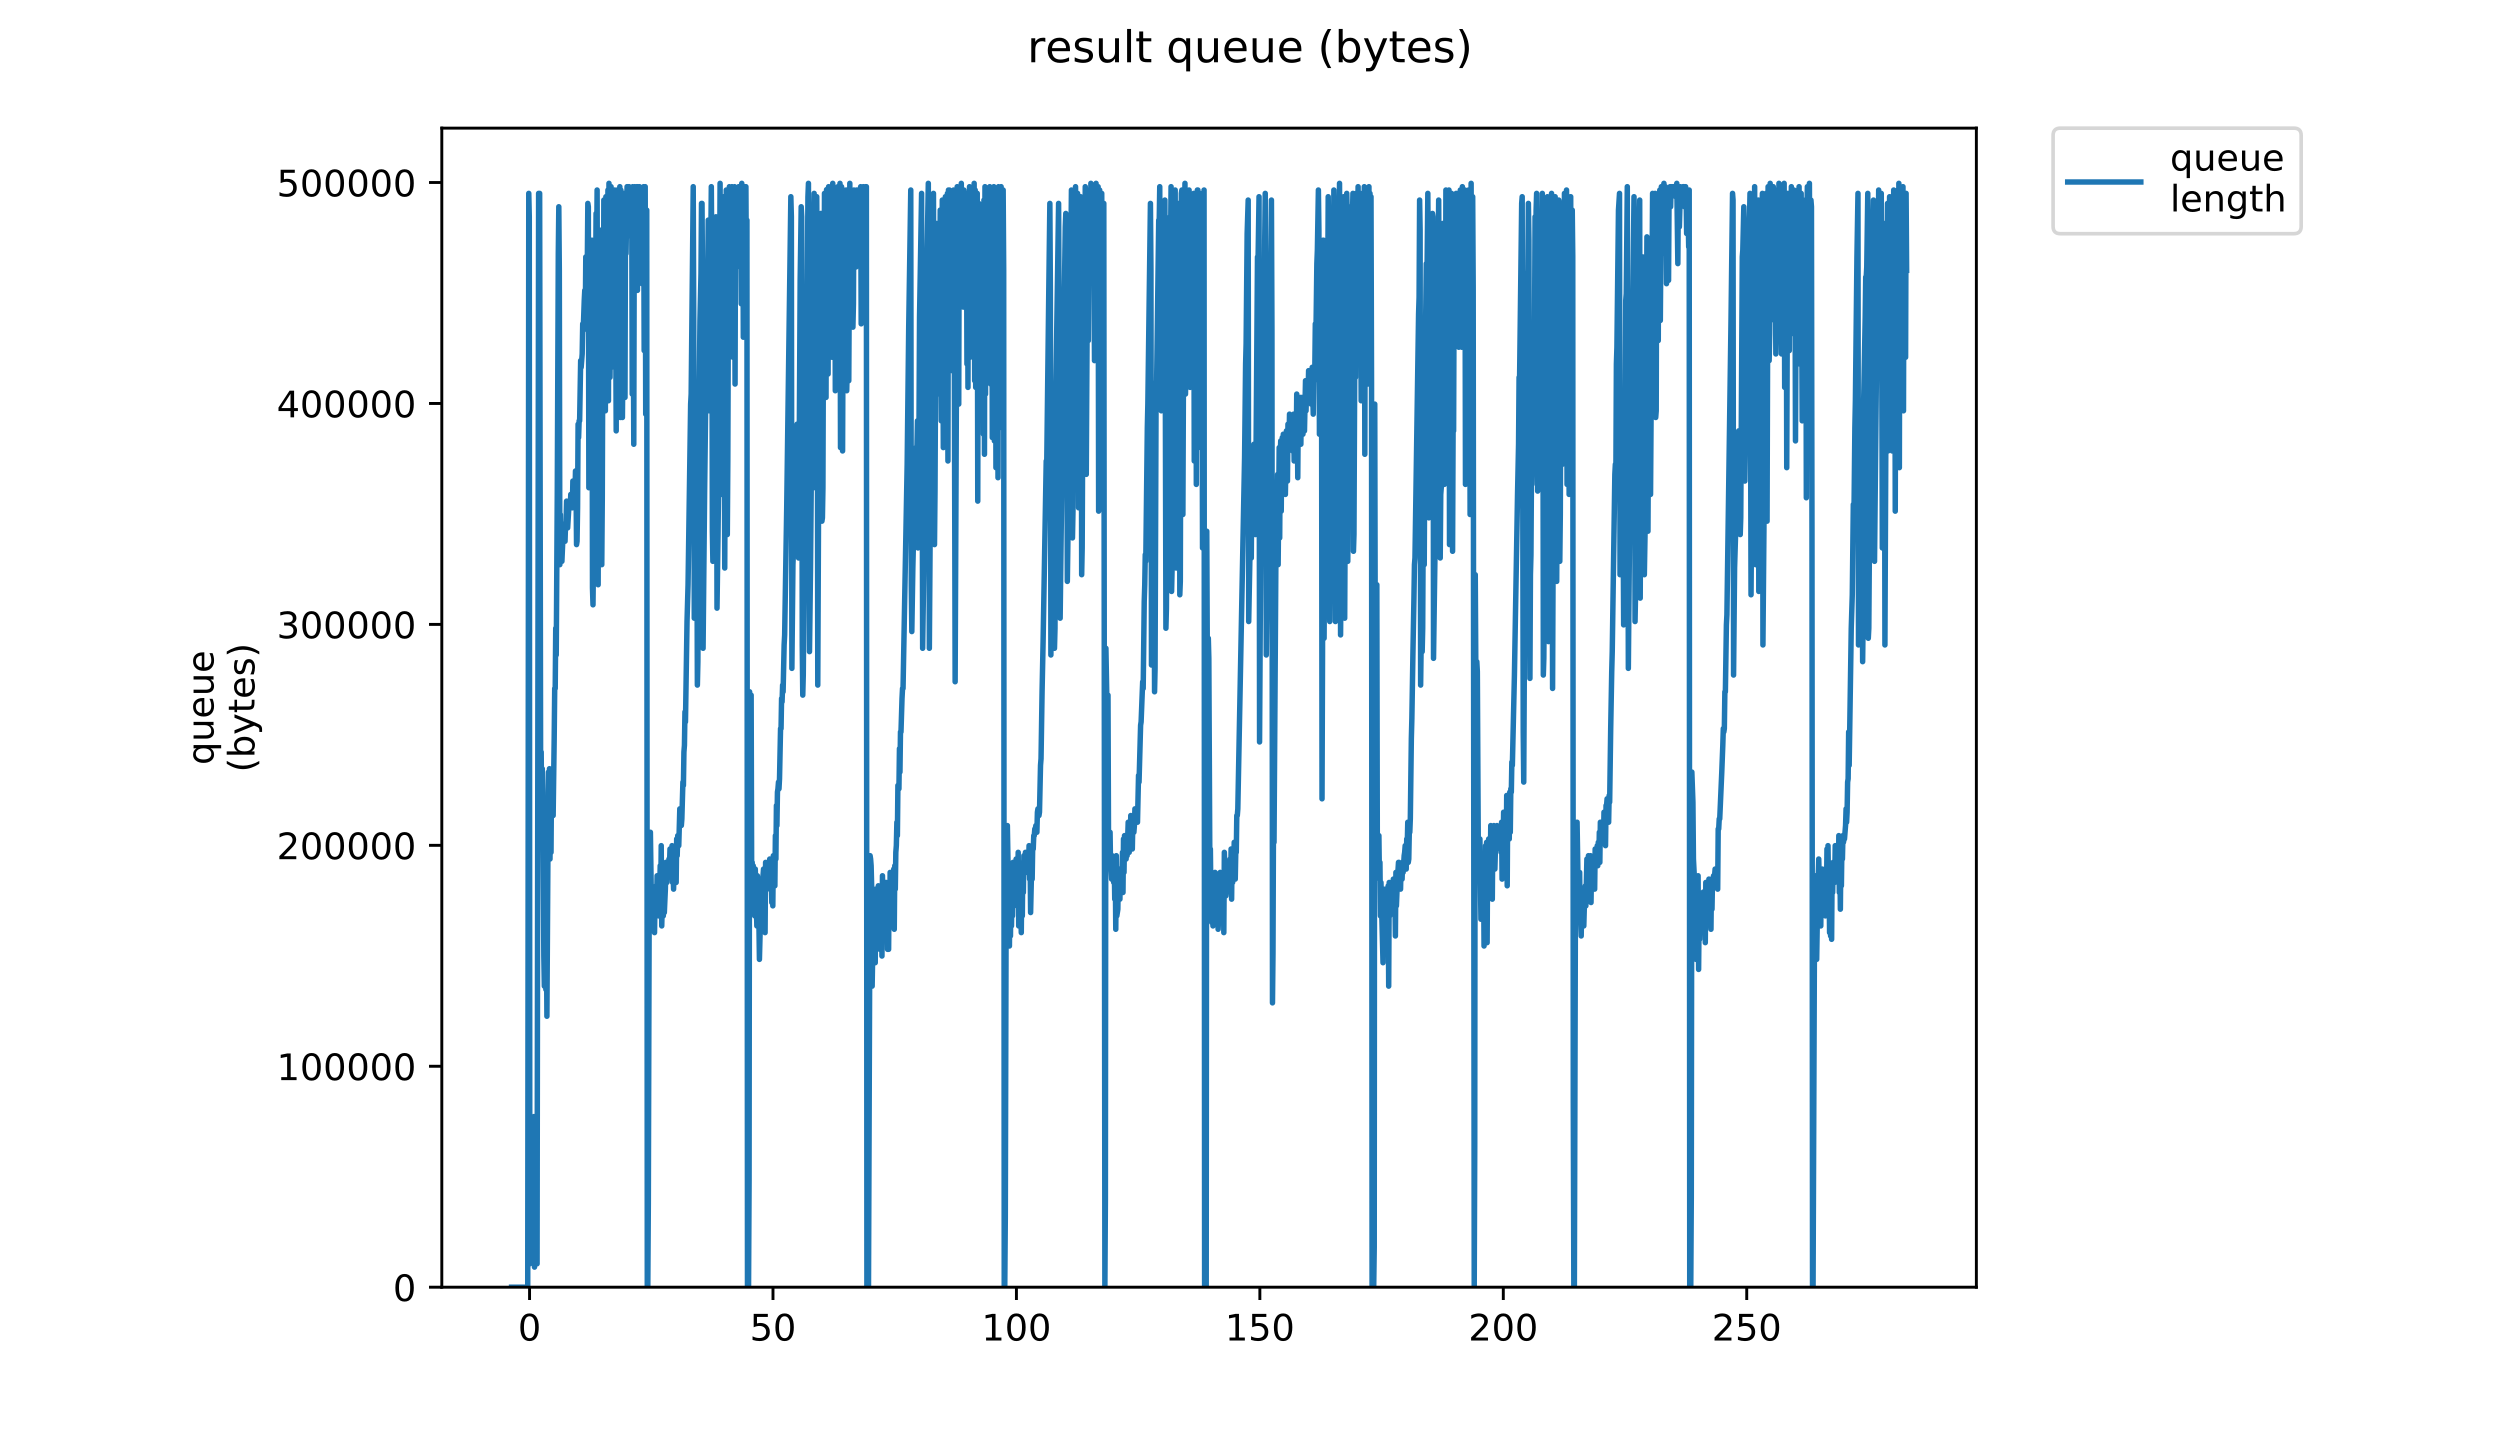 <?xml version="1.0" encoding="utf-8" standalone="no"?>
<!DOCTYPE svg PUBLIC "-//W3C//DTD SVG 1.1//EN"
  "http://www.w3.org/Graphics/SVG/1.1/DTD/svg11.dtd">
<!-- Created with matplotlib (https://matplotlib.org/) -->
<svg height="396pt" version="1.1" viewBox="0 0 684 396" width="684pt" xmlns="http://www.w3.org/2000/svg" xmlns:xlink="http://www.w3.org/1999/xlink">
 <defs>
  <style type="text/css">
*{stroke-linecap:butt;stroke-linejoin:round;}
  </style>
 </defs>
 <g id="figure_1">
  <g id="patch_1">
   <path d="M 0 396 
L 684 396 
L 684 0 
L 0 0 
z
" style="fill:#ffffff;"/>
  </g>
  <g id="axes_1">
   <g id="patch_2">
    <path d="M 120.879 352.174 
L 540.734 352.174 
L 540.734 35.062 
L 120.879 35.062 
z
" style="fill:#ffffff;"/>
   </g>
   <g id="matplotlib.axis_1">
    <g id="xtick_1">
     <g id="line2d_1">
      <defs>
       <path d="M 0 0 
L 0 3.5 
" id="m138e2fb6c8" style="stroke:#000000;stroke-width:0.8;"/>
      </defs>
      <g>
       <use style="stroke:#000000;stroke-width:0.8;" x="144.886" xlink:href="#m138e2fb6c8" y="352.174"/>
      </g>
     </g>
     <g id="text_1">
      <!-- 0 -->
      <defs>
       <path d="M 31.781 66.406 
Q 24.172 66.406 20.328 58.906 
Q 16.5 51.422 16.5 36.375 
Q 16.5 21.391 20.328 13.891 
Q 24.172 6.391 31.781 6.391 
Q 39.453 6.391 43.281 13.891 
Q 47.125 21.391 47.125 36.375 
Q 47.125 51.422 43.281 58.906 
Q 39.453 66.406 31.781 66.406 
z
M 31.781 74.219 
Q 44.047 74.219 50.516 64.516 
Q 56.984 54.828 56.984 36.375 
Q 56.984 17.969 50.516 8.266 
Q 44.047 -1.422 31.781 -1.422 
Q 19.531 -1.422 13.062 8.266 
Q 6.594 17.969 6.594 36.375 
Q 6.594 54.828 13.062 64.516 
Q 19.531 74.219 31.781 74.219 
z
" id="DejaVuSans-48"/>
      </defs>
      <g transform="translate(141.704 366.773)scale(0.1 -0.1)">
       <use xlink:href="#DejaVuSans-48"/>
      </g>
     </g>
    </g>
    <g id="xtick_2">
     <g id="line2d_2">
      <g>
       <use style="stroke:#000000;stroke-width:0.8;" x="211.49" xlink:href="#m138e2fb6c8" y="352.174"/>
      </g>
     </g>
     <g id="text_2">
      <!-- 50 -->
      <defs>
       <path d="M 10.797 72.906 
L 49.516 72.906 
L 49.516 64.594 
L 19.828 64.594 
L 19.828 46.734 
Q 21.969 47.469 24.109 47.828 
Q 26.266 48.188 28.422 48.188 
Q 40.625 48.188 47.75 41.5 
Q 54.891 34.812 54.891 23.391 
Q 54.891 11.625 47.562 5.094 
Q 40.234 -1.422 26.906 -1.422 
Q 22.312 -1.422 17.547 -0.641 
Q 12.797 0.141 7.719 1.703 
L 7.719 11.625 
Q 12.109 9.234 16.797 8.062 
Q 21.484 6.891 26.703 6.891 
Q 35.156 6.891 40.078 11.328 
Q 45.016 15.766 45.016 23.391 
Q 45.016 31 40.078 35.438 
Q 35.156 39.891 26.703 39.891 
Q 22.75 39.891 18.812 39.016 
Q 14.891 38.141 10.797 36.281 
z
" id="DejaVuSans-53"/>
      </defs>
      <g transform="translate(205.127 366.773)scale(0.1 -0.1)">
       <use xlink:href="#DejaVuSans-53"/>
       <use x="63.623" xlink:href="#DejaVuSans-48"/>
      </g>
     </g>
    </g>
    <g id="xtick_3">
     <g id="line2d_3">
      <g>
       <use style="stroke:#000000;stroke-width:0.8;" x="278.094" xlink:href="#m138e2fb6c8" y="352.174"/>
      </g>
     </g>
     <g id="text_3">
      <!-- 100 -->
      <defs>
       <path d="M 12.406 8.297 
L 28.516 8.297 
L 28.516 63.922 
L 10.984 60.406 
L 10.984 69.391 
L 28.422 72.906 
L 38.281 72.906 
L 38.281 8.297 
L 54.391 8.297 
L 54.391 0 
L 12.406 0 
z
" id="DejaVuSans-49"/>
      </defs>
      <g transform="translate(268.55 366.773)scale(0.1 -0.1)">
       <use xlink:href="#DejaVuSans-49"/>
       <use x="63.623" xlink:href="#DejaVuSans-48"/>
       <use x="127.246" xlink:href="#DejaVuSans-48"/>
      </g>
     </g>
    </g>
    <g id="xtick_4">
     <g id="line2d_4">
      <g>
       <use style="stroke:#000000;stroke-width:0.8;" x="344.698" xlink:href="#m138e2fb6c8" y="352.174"/>
      </g>
     </g>
     <g id="text_4">
      <!-- 150 -->
      <g transform="translate(335.155 366.773)scale(0.1 -0.1)">
       <use xlink:href="#DejaVuSans-49"/>
       <use x="63.623" xlink:href="#DejaVuSans-53"/>
       <use x="127.246" xlink:href="#DejaVuSans-48"/>
      </g>
     </g>
    </g>
    <g id="xtick_5">
     <g id="line2d_5">
      <g>
       <use style="stroke:#000000;stroke-width:0.8;" x="411.303" xlink:href="#m138e2fb6c8" y="352.174"/>
      </g>
     </g>
     <g id="text_5">
      <!-- 200 -->
      <defs>
       <path d="M 19.188 8.297 
L 53.609 8.297 
L 53.609 0 
L 7.328 0 
L 7.328 8.297 
Q 12.938 14.109 22.625 23.891 
Q 32.328 33.688 34.812 36.531 
Q 39.547 41.844 41.422 45.531 
Q 43.312 49.219 43.312 52.781 
Q 43.312 58.594 39.234 62.25 
Q 35.156 65.922 28.609 65.922 
Q 23.969 65.922 18.812 64.312 
Q 13.672 62.703 7.812 59.422 
L 7.812 69.391 
Q 13.766 71.781 18.938 73 
Q 24.125 74.219 28.422 74.219 
Q 39.75 74.219 46.484 68.547 
Q 53.219 62.891 53.219 53.422 
Q 53.219 48.922 51.531 44.891 
Q 49.859 40.875 45.406 35.406 
Q 44.188 33.984 37.641 27.219 
Q 31.109 20.453 19.188 8.297 
z
" id="DejaVuSans-50"/>
      </defs>
      <g transform="translate(401.759 366.773)scale(0.1 -0.1)">
       <use xlink:href="#DejaVuSans-50"/>
       <use x="63.623" xlink:href="#DejaVuSans-48"/>
       <use x="127.246" xlink:href="#DejaVuSans-48"/>
      </g>
     </g>
    </g>
    <g id="xtick_6">
     <g id="line2d_6">
      <g>
       <use style="stroke:#000000;stroke-width:0.8;" x="477.907" xlink:href="#m138e2fb6c8" y="352.174"/>
      </g>
     </g>
     <g id="text_6">
      <!-- 250 -->
      <g transform="translate(468.363 366.773)scale(0.1 -0.1)">
       <use xlink:href="#DejaVuSans-50"/>
       <use x="63.623" xlink:href="#DejaVuSans-53"/>
       <use x="127.246" xlink:href="#DejaVuSans-48"/>
      </g>
     </g>
    </g>
   </g>
   <g id="matplotlib.axis_2">
    <g id="ytick_1">
     <g id="line2d_7">
      <defs>
       <path d="M 0 0 
L -3.5 0 
" id="ma8e9b2fc6e" style="stroke:#000000;stroke-width:0.8;"/>
      </defs>
      <g>
       <use style="stroke:#000000;stroke-width:0.8;" x="120.879" xlink:href="#ma8e9b2fc6e" y="352.174"/>
      </g>
     </g>
     <g id="text_7">
      <!-- 0 -->
      <g transform="translate(107.516 355.973)scale(0.1 -0.1)">
       <use xlink:href="#DejaVuSans-48"/>
      </g>
     </g>
    </g>
    <g id="ytick_2">
     <g id="line2d_8">
      <g>
       <use style="stroke:#000000;stroke-width:0.8;" x="120.879" xlink:href="#ma8e9b2fc6e" y="291.726"/>
      </g>
     </g>
     <g id="text_8">
      <!-- 100000 -->
      <g transform="translate(75.704 295.525)scale(0.1 -0.1)">
       <use xlink:href="#DejaVuSans-49"/>
       <use x="63.623" xlink:href="#DejaVuSans-48"/>
       <use x="127.246" xlink:href="#DejaVuSans-48"/>
       <use x="190.869" xlink:href="#DejaVuSans-48"/>
       <use x="254.492" xlink:href="#DejaVuSans-48"/>
       <use x="318.115" xlink:href="#DejaVuSans-48"/>
      </g>
     </g>
    </g>
    <g id="ytick_3">
     <g id="line2d_9">
      <g>
       <use style="stroke:#000000;stroke-width:0.8;" x="120.879" xlink:href="#ma8e9b2fc6e" y="231.278"/>
      </g>
     </g>
     <g id="text_9">
      <!-- 200000 -->
      <g transform="translate(75.704 235.077)scale(0.1 -0.1)">
       <use xlink:href="#DejaVuSans-50"/>
       <use x="63.623" xlink:href="#DejaVuSans-48"/>
       <use x="127.246" xlink:href="#DejaVuSans-48"/>
       <use x="190.869" xlink:href="#DejaVuSans-48"/>
       <use x="254.492" xlink:href="#DejaVuSans-48"/>
       <use x="318.115" xlink:href="#DejaVuSans-48"/>
      </g>
     </g>
    </g>
    <g id="ytick_4">
     <g id="line2d_10">
      <g>
       <use style="stroke:#000000;stroke-width:0.8;" x="120.879" xlink:href="#ma8e9b2fc6e" y="170.83"/>
      </g>
     </g>
     <g id="text_10">
      <!-- 300000 -->
      <defs>
       <path d="M 40.578 39.312 
Q 47.656 37.797 51.625 33 
Q 55.609 28.219 55.609 21.188 
Q 55.609 10.406 48.188 4.484 
Q 40.766 -1.422 27.094 -1.422 
Q 22.516 -1.422 17.656 -0.516 
Q 12.797 0.391 7.625 2.203 
L 7.625 11.719 
Q 11.719 9.328 16.594 8.109 
Q 21.484 6.891 26.812 6.891 
Q 36.078 6.891 40.938 10.547 
Q 45.797 14.203 45.797 21.188 
Q 45.797 27.641 41.281 31.266 
Q 36.766 34.906 28.719 34.906 
L 20.219 34.906 
L 20.219 43.016 
L 29.109 43.016 
Q 36.375 43.016 40.234 45.922 
Q 44.094 48.828 44.094 54.297 
Q 44.094 59.906 40.109 62.906 
Q 36.141 65.922 28.719 65.922 
Q 24.656 65.922 20.016 65.031 
Q 15.375 64.156 9.812 62.312 
L 9.812 71.094 
Q 15.438 72.656 20.344 73.438 
Q 25.25 74.219 29.594 74.219 
Q 40.828 74.219 47.359 69.109 
Q 53.906 64.016 53.906 55.328 
Q 53.906 49.266 50.438 45.094 
Q 46.969 40.922 40.578 39.312 
z
" id="DejaVuSans-51"/>
      </defs>
      <g transform="translate(75.704 174.629)scale(0.1 -0.1)">
       <use xlink:href="#DejaVuSans-51"/>
       <use x="63.623" xlink:href="#DejaVuSans-48"/>
       <use x="127.246" xlink:href="#DejaVuSans-48"/>
       <use x="190.869" xlink:href="#DejaVuSans-48"/>
       <use x="254.492" xlink:href="#DejaVuSans-48"/>
       <use x="318.115" xlink:href="#DejaVuSans-48"/>
      </g>
     </g>
    </g>
    <g id="ytick_5">
     <g id="line2d_11">
      <g>
       <use style="stroke:#000000;stroke-width:0.8;" x="120.879" xlink:href="#ma8e9b2fc6e" y="110.382"/>
      </g>
     </g>
     <g id="text_11">
      <!-- 400000 -->
      <defs>
       <path d="M 37.797 64.312 
L 12.891 25.391 
L 37.797 25.391 
z
M 35.203 72.906 
L 47.609 72.906 
L 47.609 25.391 
L 58.016 25.391 
L 58.016 17.188 
L 47.609 17.188 
L 47.609 0 
L 37.797 0 
L 37.797 17.188 
L 4.891 17.188 
L 4.891 26.703 
z
" id="DejaVuSans-52"/>
      </defs>
      <g transform="translate(75.704 114.181)scale(0.1 -0.1)">
       <use xlink:href="#DejaVuSans-52"/>
       <use x="63.623" xlink:href="#DejaVuSans-48"/>
       <use x="127.246" xlink:href="#DejaVuSans-48"/>
       <use x="190.869" xlink:href="#DejaVuSans-48"/>
       <use x="254.492" xlink:href="#DejaVuSans-48"/>
       <use x="318.115" xlink:href="#DejaVuSans-48"/>
      </g>
     </g>
    </g>
    <g id="ytick_6">
     <g id="line2d_12">
      <g>
       <use style="stroke:#000000;stroke-width:0.8;" x="120.879" xlink:href="#ma8e9b2fc6e" y="49.933"/>
      </g>
     </g>
     <g id="text_12">
      <!-- 500000 -->
      <g transform="translate(75.704 53.733)scale(0.1 -0.1)">
       <use xlink:href="#DejaVuSans-53"/>
       <use x="63.623" xlink:href="#DejaVuSans-48"/>
       <use x="127.246" xlink:href="#DejaVuSans-48"/>
       <use x="190.869" xlink:href="#DejaVuSans-48"/>
       <use x="254.492" xlink:href="#DejaVuSans-48"/>
       <use x="318.115" xlink:href="#DejaVuSans-48"/>
      </g>
     </g>
    </g>
    <g id="text_13">
     <!-- queue -->
     <defs>
      <path d="M 14.797 27.297 
Q 14.797 17.391 18.875 11.75 
Q 22.953 6.109 30.078 6.109 
Q 37.203 6.109 41.297 11.75 
Q 45.406 17.391 45.406 27.297 
Q 45.406 37.203 41.297 42.844 
Q 37.203 48.484 30.078 48.484 
Q 22.953 48.484 18.875 42.844 
Q 14.797 37.203 14.797 27.297 
z
M 45.406 8.203 
Q 42.578 3.328 38.25 0.953 
Q 33.938 -1.422 27.875 -1.422 
Q 17.969 -1.422 11.734 6.484 
Q 5.516 14.406 5.516 27.297 
Q 5.516 40.188 11.734 48.094 
Q 17.969 56 27.875 56 
Q 33.938 56 38.25 53.625 
Q 42.578 51.266 45.406 46.391 
L 45.406 54.688 
L 54.391 54.688 
L 54.391 -20.797 
L 45.406 -20.797 
z
" id="DejaVuSans-113"/>
      <path d="M 8.5 21.578 
L 8.5 54.688 
L 17.484 54.688 
L 17.484 21.922 
Q 17.484 14.156 20.5 10.266 
Q 23.531 6.391 29.594 6.391 
Q 36.859 6.391 41.078 11.031 
Q 45.312 15.672 45.312 23.688 
L 45.312 54.688 
L 54.297 54.688 
L 54.297 0 
L 45.312 0 
L 45.312 8.406 
Q 42.047 3.422 37.719 1 
Q 33.406 -1.422 27.688 -1.422 
Q 18.266 -1.422 13.375 4.438 
Q 8.5 10.297 8.5 21.578 
z
M 31.109 56 
z
" id="DejaVuSans-117"/>
      <path d="M 56.203 29.594 
L 56.203 25.203 
L 14.891 25.203 
Q 15.484 15.922 20.484 11.062 
Q 25.484 6.203 34.422 6.203 
Q 39.594 6.203 44.453 7.469 
Q 49.312 8.734 54.109 11.281 
L 54.109 2.781 
Q 49.266 0.734 44.188 -0.344 
Q 39.109 -1.422 33.891 -1.422 
Q 20.797 -1.422 13.156 6.188 
Q 5.516 13.812 5.516 26.812 
Q 5.516 40.234 12.766 48.109 
Q 20.016 56 32.328 56 
Q 43.359 56 49.781 48.891 
Q 56.203 41.797 56.203 29.594 
z
M 47.219 32.234 
Q 47.125 39.594 43.094 43.984 
Q 39.062 48.391 32.422 48.391 
Q 24.906 48.391 20.391 44.141 
Q 15.875 39.891 15.188 32.172 
z
" id="DejaVuSans-101"/>
     </defs>
     <g transform="translate(58.426 209.283)rotate(-90)scale(0.1 -0.1)">
      <use xlink:href="#DejaVuSans-113"/>
      <use x="63.477" xlink:href="#DejaVuSans-117"/>
      <use x="126.855" xlink:href="#DejaVuSans-101"/>
      <use x="188.379" xlink:href="#DejaVuSans-117"/>
      <use x="251.758" xlink:href="#DejaVuSans-101"/>
     </g>
     <!-- (bytes) -->
     <defs>
      <path d="M 31 75.875 
Q 24.469 64.656 21.281 53.656 
Q 18.109 42.672 18.109 31.391 
Q 18.109 20.125 21.312 9.062 
Q 24.516 -2 31 -13.188 
L 23.188 -13.188 
Q 15.875 -1.703 12.234 9.375 
Q 8.594 20.453 8.594 31.391 
Q 8.594 42.281 12.203 53.312 
Q 15.828 64.359 23.188 75.875 
z
" id="DejaVuSans-40"/>
      <path d="M 48.688 27.297 
Q 48.688 37.203 44.609 42.844 
Q 40.531 48.484 33.406 48.484 
Q 26.266 48.484 22.188 42.844 
Q 18.109 37.203 18.109 27.297 
Q 18.109 17.391 22.188 11.75 
Q 26.266 6.109 33.406 6.109 
Q 40.531 6.109 44.609 11.75 
Q 48.688 17.391 48.688 27.297 
z
M 18.109 46.391 
Q 20.953 51.266 25.266 53.625 
Q 29.594 56 35.594 56 
Q 45.562 56 51.781 48.094 
Q 58.016 40.188 58.016 27.297 
Q 58.016 14.406 51.781 6.484 
Q 45.562 -1.422 35.594 -1.422 
Q 29.594 -1.422 25.266 0.953 
Q 20.953 3.328 18.109 8.203 
L 18.109 0 
L 9.078 0 
L 9.078 75.984 
L 18.109 75.984 
z
" id="DejaVuSans-98"/>
      <path d="M 32.172 -5.078 
Q 28.375 -14.844 24.75 -17.812 
Q 21.141 -20.797 15.094 -20.797 
L 7.906 -20.797 
L 7.906 -13.281 
L 13.188 -13.281 
Q 16.891 -13.281 18.938 -11.516 
Q 21 -9.766 23.484 -3.219 
L 25.094 0.875 
L 2.984 54.688 
L 12.5 54.688 
L 29.594 11.922 
L 46.688 54.688 
L 56.203 54.688 
z
" id="DejaVuSans-121"/>
      <path d="M 18.312 70.219 
L 18.312 54.688 
L 36.812 54.688 
L 36.812 47.703 
L 18.312 47.703 
L 18.312 18.016 
Q 18.312 11.328 20.141 9.422 
Q 21.969 7.516 27.594 7.516 
L 36.812 7.516 
L 36.812 0 
L 27.594 0 
Q 17.188 0 13.234 3.875 
Q 9.281 7.766 9.281 18.016 
L 9.281 47.703 
L 2.688 47.703 
L 2.688 54.688 
L 9.281 54.688 
L 9.281 70.219 
z
" id="DejaVuSans-116"/>
      <path d="M 44.281 53.078 
L 44.281 44.578 
Q 40.484 46.531 36.375 47.5 
Q 32.281 48.484 27.875 48.484 
Q 21.188 48.484 17.844 46.438 
Q 14.5 44.391 14.5 40.281 
Q 14.5 37.156 16.891 35.375 
Q 19.281 33.594 26.516 31.984 
L 29.594 31.297 
Q 39.156 29.25 43.188 25.516 
Q 47.219 21.781 47.219 15.094 
Q 47.219 7.469 41.188 3.016 
Q 35.156 -1.422 24.609 -1.422 
Q 20.219 -1.422 15.453 -0.562 
Q 10.688 0.297 5.422 2 
L 5.422 11.281 
Q 10.406 8.688 15.234 7.391 
Q 20.062 6.109 24.812 6.109 
Q 31.156 6.109 34.562 8.281 
Q 37.984 10.453 37.984 14.406 
Q 37.984 18.062 35.516 20.016 
Q 33.062 21.969 24.703 23.781 
L 21.578 24.516 
Q 13.234 26.266 9.516 29.906 
Q 5.812 33.547 5.812 39.891 
Q 5.812 47.609 11.281 51.797 
Q 16.75 56 26.812 56 
Q 31.781 56 36.172 55.266 
Q 40.578 54.547 44.281 53.078 
z
" id="DejaVuSans-115"/>
      <path d="M 8.016 75.875 
L 15.828 75.875 
Q 23.141 64.359 26.781 53.312 
Q 30.422 42.281 30.422 31.391 
Q 30.422 20.453 26.781 9.375 
Q 23.141 -1.703 15.828 -13.188 
L 8.016 -13.188 
Q 14.5 -2 17.703 9.062 
Q 20.906 20.125 20.906 31.391 
Q 20.906 42.672 17.703 53.656 
Q 14.5 64.656 8.016 75.875 
z
" id="DejaVuSans-41"/>
     </defs>
     <g transform="translate(69.624 211.295)rotate(-90)scale(0.1 -0.1)">
      <use xlink:href="#DejaVuSans-40"/>
      <use x="39.014" xlink:href="#DejaVuSans-98"/>
      <use x="102.49" xlink:href="#DejaVuSans-121"/>
      <use x="161.67" xlink:href="#DejaVuSans-116"/>
      <use x="200.879" xlink:href="#DejaVuSans-101"/>
      <use x="262.402" xlink:href="#DejaVuSans-115"/>
      <use x="314.502" xlink:href="#DejaVuSans-41"/>
     </g>
    </g>
   </g>
   <g id="line2d_13">
    <path clip-path="url(#p0c3e4ca693)" d="M 139.963 352.174 
L 144.387 352.174 
L 144.669 52.909 
L 144.811 59.315 
L 144.96 345.768 
L 145.252 327.464 
L 145.393 326.549 
L 145.536 327.464 
L 145.677 329.295 
L 145.817 312.821 
L 145.958 339.362 
L 146.099 305.5 
L 146.24 346.683 
L 146.383 328.379 
L 146.523 345.768 
L 146.663 343.022 
L 146.945 345.768 
L 147.366 52.909 
L 147.507 82.195 
L 147.648 52.909 
L 147.929 220.387 
L 148.07 205.745 
L 148.225 225.879 
L 148.366 210.32 
L 148.507 216.727 
L 148.791 261.571 
L 148.931 269.808 
L 149.071 267.062 
L 149.211 256.08 
L 149.351 270.723 
L 149.49 254.249 
L 149.633 278.044 
L 150.055 211.236 
L 150.196 227.709 
L 150.337 210.32 
L 150.478 235.03 
L 150.619 217.642 
L 150.759 233.2 
L 150.904 212.151 
L 151.049 218.557 
L 151.194 212.151 
L 151.341 223.133 
L 151.626 202.084 
L 151.766 188.356 
L 151.907 188.356 
L 152.047 171.883 
L 152.187 179.204 
L 152.468 135.275 
L 152.749 69.382 
L 152.889 56.569 
L 153.03 73.958 
L 153.17 154.494 
L 153.312 140.766 
L 153.453 151.749 
L 153.596 151.749 
L 153.738 153.579 
L 154.169 143.512 
L 154.452 148.088 
L 154.593 148.088 
L 154.736 143.512 
L 154.879 142.597 
L 155.02 137.106 
L 155.306 144.427 
L 155.733 137.106 
L 156.016 138.936 
L 156.162 135.275 
L 156.305 138.936 
L 156.447 138.021 
L 156.592 138.936 
L 156.733 131.615 
L 157.019 138.021 
L 157.307 136.19 
L 157.449 128.869 
L 157.599 132.53 
L 157.74 149.003 
L 157.881 148.088 
L 158.022 138.936 
L 158.164 116.056 
L 158.306 119.717 
L 158.446 115.141 
L 158.586 115.141 
L 158.867 98.668 
L 159.008 100.498 
L 159.288 96.838 
L 159.428 88.601 
L 159.568 90.431 
L 159.848 82.195 
L 159.988 79.449 
L 160.128 87.686 
L 160.269 70.297 
L 160.41 87.686 
L 160.55 87.686 
L 160.83 55.654 
L 160.97 56.569 
L 161.11 133.445 
L 161.531 95.922 
L 161.674 92.262 
L 161.96 65.721 
L 162.102 160.907 
L 162.242 165.476 
L 162.382 152.664 
L 162.522 119.717 
L 162.662 121.547 
L 163.086 58.4 
L 163.228 71.212 
L 163.37 51.993 
L 163.654 159.985 
L 163.794 109.65 
L 163.934 108.735 
L 164.219 65.721 
L 164.361 62.976 
L 164.502 152.664 
L 164.644 154.494 
L 164.786 136.19 
L 164.926 95.922 
L 165.066 100.498 
L 165.207 54.739 
L 165.347 56.569 
L 165.488 112.396 
L 165.629 112.396 
L 165.77 53.821 
L 165.91 53.821 
L 166.051 83.11 
L 166.332 51.993 
L 166.473 109.65 
L 166.614 50.163 
L 166.898 103.244 
L 167.183 51.078 
L 167.325 100.498 
L 167.466 52.909 
L 167.606 67.552 
L 167.747 51.993 
L 167.888 79.449 
L 168.168 51.993 
L 168.308 53.821 
L 168.591 117.887 
L 168.732 62.06 
L 168.874 51.993 
L 169.016 60.23 
L 169.156 55.654 
L 169.439 88.601 
L 169.583 51.078 
L 169.726 114.226 
L 169.867 51.993 
L 170.008 79.449 
L 170.15 52.909 
L 170.291 114.226 
L 170.432 98.668 
L 170.715 52.909 
L 170.997 108.735 
L 171.139 58.4 
L 171.281 69.382 
L 171.566 51.078 
L 171.707 51.993 
L 171.848 51.078 
L 171.99 51.993 
L 172.131 51.078 
L 172.272 60.23 
L 172.413 52.909 
L 172.555 51.993 
L 172.696 64.806 
L 172.837 52.909 
L 172.978 107.82 
L 173.119 51.078 
L 173.402 121.547 
L 173.545 58.4 
L 173.692 51.078 
L 173.833 62.976 
L 173.974 52.909 
L 174.116 54.739 
L 174.26 51.078 
L 174.401 79.449 
L 174.542 51.078 
L 174.683 51.993 
L 174.824 73.958 
L 174.966 51.078 
L 175.107 52.909 
L 175.25 51.993 
L 175.391 65.721 
L 175.533 52.909 
L 175.675 77.619 
L 175.816 51.993 
L 175.957 71.212 
L 176.101 51.078 
L 176.243 95.922 
L 176.384 59.315 
L 176.527 51.078 
L 176.667 113.311 
L 176.809 63.891 
L 176.95 57.485 
L 177.094 352.174 
L 177.239 352.174 
L 177.383 329.295 
L 177.668 230.455 
L 177.808 244.182 
L 177.949 227.709 
L 178.23 247.843 
L 178.371 252.419 
L 178.512 243.267 
L 178.654 243.267 
L 178.795 250.589 
L 178.937 244.182 
L 179.078 255.165 
L 179.22 246.013 
L 179.362 247.843 
L 179.503 242.352 
L 179.643 247.843 
L 179.784 239.606 
L 179.924 239.606 
L 180.065 241.437 
L 180.208 250.589 
L 180.348 239.606 
L 180.489 244.182 
L 180.629 236.861 
L 180.77 245.089 
L 180.91 231.37 
L 181.05 253.334 
L 181.191 247.843 
L 181.337 250.589 
L 181.477 250.589 
L 181.621 245.089 
L 181.762 249.673 
L 182.045 243.267 
L 182.185 235.946 
L 182.466 241.437 
L 182.606 237.776 
L 182.746 238.691 
L 182.887 237.776 
L 183.028 235.03 
L 183.168 236.861 
L 183.308 232.285 
L 183.449 238.691 
L 183.589 235.03 
L 183.73 239.606 
L 183.87 231.37 
L 184.01 241.437 
L 184.151 238.691 
L 184.292 243.267 
L 184.433 236.861 
L 184.574 235.946 
L 184.715 238.691 
L 184.857 236.861 
L 184.997 241.437 
L 185.137 229.539 
L 185.282 234.115 
L 185.429 228.624 
L 185.57 231.37 
L 185.711 231.37 
L 185.991 221.303 
L 186.133 225.879 
L 186.274 224.963 
L 186.415 225.853 
L 186.557 224.043 
L 186.84 213.981 
L 186.981 214.896 
L 187.121 205.745 
L 187.262 203.914 
L 187.402 194.762 
L 187.543 197.508 
L 187.969 170.052 
L 188.251 159.985 
L 188.957 110.565 
L 189.101 107.82 
L 189.525 65.721 
L 189.666 51.078 
L 189.808 88.601 
L 189.951 169.137 
L 190.659 140.766 
L 190.8 187.441 
L 190.942 181.035 
L 191.226 114.226 
L 191.508 87.686 
L 191.789 74.867 
L 191.931 55.654 
L 192.073 55.654 
L 192.221 78.534 
L 192.361 177.374 
L 192.785 134.36 
L 193.49 76.703 
L 193.63 75.788 
L 193.771 60.23 
L 193.911 106.905 
L 194.052 112.396 
L 194.616 51.078 
L 194.757 72.127 
L 194.9 145.342 
L 195.042 153.579 
L 195.323 125.208 
L 195.606 100.498 
L 195.887 59.315 
L 196.028 91.346 
L 196.171 166.392 
L 196.452 146.257 
L 196.593 133.445 
L 197.014 50.163 
L 197.295 129.784 
L 197.437 135.275 
L 197.58 114.226 
L 197.721 114.226 
L 198.004 53.821 
L 198.285 155.409 
L 198.706 51.993 
L 198.989 146.257 
L 199.13 126.123 
L 199.272 86.77 
L 199.413 97.753 
L 199.555 51.078 
L 199.698 63.891 
L 199.838 62.06 
L 199.979 84.94 
L 200.262 51.078 
L 200.545 97.753 
L 200.688 59.315 
L 200.83 77.619 
L 200.97 51.078 
L 201.112 105.074 
L 201.251 55.654 
L 201.392 52.909 
L 201.534 73.043 
L 201.816 53.821 
L 201.958 60.23 
L 202.098 51.078 
L 202.24 71.212 
L 202.381 52.909 
L 202.523 59.315 
L 202.664 51.078 
L 202.805 83.11 
L 202.947 50.163 
L 203.088 78.534 
L 203.23 52.909 
L 203.372 92.262 
L 203.513 52.909 
L 203.655 82.195 
L 203.797 51.078 
L 203.937 75.788 
L 204.079 51.078 
L 204.221 77.619 
L 204.361 60.23 
L 204.509 352.174 
L 204.802 352.174 
L 204.95 322.888 
L 205.09 189.271 
L 205.23 192.017 
L 205.371 190.186 
L 205.514 190.186 
L 205.656 239.606 
L 205.801 235.946 
L 205.941 245.089 
L 206.083 236.861 
L 206.223 249.673 
L 206.364 244.182 
L 206.504 250.589 
L 206.645 237.776 
L 206.93 247.843 
L 207.07 253.334 
L 207.211 239.606 
L 207.352 249.673 
L 207.638 252.419 
L 207.778 262.486 
L 208.059 251.504 
L 208.2 254.249 
L 208.34 246.013 
L 208.48 249.673 
L 208.62 240.522 
L 208.761 239.606 
L 208.902 237.776 
L 209.324 255.165 
L 209.467 235.946 
L 209.609 243.267 
L 209.75 238.691 
L 209.892 243.267 
L 210.032 239.606 
L 210.173 242.352 
L 210.314 235.946 
L 210.454 237.776 
L 210.595 235.03 
L 210.876 240.522 
L 211.016 238.691 
L 211.16 246.928 
L 211.3 235.03 
L 211.441 247.843 
L 211.581 234.115 
L 211.724 240.522 
L 211.864 235.946 
L 212.004 242.352 
L 212.146 228.624 
L 212.286 235.03 
L 212.428 220.387 
L 212.568 225.879 
L 212.707 216.727 
L 212.847 215.812 
L 212.991 213.981 
L 213.131 215.812 
L 213.275 213.066 
L 213.557 199.338 
L 213.697 199.338 
L 213.837 191.102 
L 213.977 192.017 
L 214.118 187.441 
L 214.258 189.271 
L 214.538 176.459 
L 214.679 173.713 
L 215.242 138.936 
L 216.375 53.821 
L 216.518 59.315 
L 216.659 182.865 
L 216.946 154.494 
L 217.089 150.833 
L 217.513 131.615 
L 217.655 127.954 
L 217.796 127.954 
L 218.079 116.056 
L 218.36 150.833 
L 218.5 152.664 
L 218.924 76.703 
L 219.207 56.569 
L 219.348 59.315 
L 219.494 176.459 
L 219.636 190.186 
L 219.776 184.695 
L 220.347 117.887 
L 220.488 112.396 
L 220.628 90.431 
L 220.77 91.346 
L 221.051 53.821 
L 221.191 50.163 
L 221.477 178.289 
L 221.759 155.409 
L 222.183 105.989 
L 222.606 61.145 
L 222.747 52.909 
L 223.031 133.445 
L 223.172 118.802 
L 223.454 53.821 
L 223.596 77.619 
L 223.741 187.441 
L 224.166 91.346 
L 224.309 109.65 
L 224.59 58.4 
L 224.731 67.552 
L 224.872 142.597 
L 225.013 141.682 
L 225.154 133.445 
L 225.296 89.516 
L 225.436 96.838 
L 225.577 52.909 
L 226.003 108.735 
L 226.145 51.888 
L 226.286 89.516 
L 226.427 67.552 
L 226.567 102.329 
L 226.708 51.078 
L 226.85 60.23 
L 226.99 53.821 
L 227.131 93.177 
L 227.412 52.909 
L 227.693 97.753 
L 227.834 50.163 
L 228.117 53.821 
L 228.259 80.364 
L 228.4 53.821 
L 228.54 106.905 
L 228.682 52.909 
L 228.823 104.159 
L 228.965 55.654 
L 229.108 51.993 
L 229.255 51.078 
L 229.396 89.516 
L 229.538 51.993 
L 229.679 59.315 
L 229.819 50.163 
L 229.96 122.463 
L 230.245 51.078 
L 230.387 59.315 
L 230.527 123.378 
L 230.811 51.993 
L 230.952 58.4 
L 231.092 85.855 
L 231.236 54.739 
L 231.376 93.177 
L 231.517 51.993 
L 231.658 106.905 
L 231.801 100.498 
L 231.942 51.993 
L 232.082 54.739 
L 232.225 104.159 
L 232.51 50.163 
L 232.652 88.601 
L 232.934 66.636 
L 233.074 52.909 
L 233.215 65.721 
L 233.356 89.516 
L 233.499 83.11 
L 233.64 51.993 
L 233.781 53.821 
L 233.923 69.382 
L 234.064 52.909 
L 234.206 73.043 
L 234.347 51.993 
L 234.487 62.06 
L 234.771 51.993 
L 234.913 55.654 
L 235.055 51.993 
L 235.196 56.569 
L 235.337 51.993 
L 235.478 51.078 
L 235.622 88.601 
L 235.763 79.449 
L 235.906 53.821 
L 236.047 79.449 
L 236.19 51.078 
L 236.333 81.279 
L 236.474 51.993 
L 236.617 85.855 
L 236.761 51.078 
L 236.901 77.619 
L 237.041 51.078 
L 237.181 352.174 
L 237.62 352.174 
L 238.059 234.115 
L 238.199 235.03 
L 238.34 236.861 
L 238.48 242.352 
L 238.62 269.808 
L 238.901 253.334 
L 239.042 247.843 
L 239.183 260.656 
L 239.323 254.249 
L 239.464 263.401 
L 239.605 243.267 
L 239.748 254.249 
L 239.889 246.013 
L 240.03 247.843 
L 240.171 254.249 
L 240.312 242.352 
L 240.453 251.504 
L 240.594 243.267 
L 240.734 259.74 
L 240.876 246.013 
L 241.018 256.08 
L 241.16 246.928 
L 241.301 261.571 
L 241.441 239.606 
L 241.582 246.013 
L 241.722 241.437 
L 241.862 248.758 
L 242.002 247.843 
L 242.142 244.182 
L 242.282 251.504 
L 242.422 241.437 
L 242.562 256.08 
L 242.702 246.928 
L 242.843 259.74 
L 242.983 246.013 
L 243.123 259.74 
L 243.263 242.352 
L 243.403 252.419 
L 243.543 238.691 
L 243.683 244.182 
L 243.827 241.437 
L 244.109 246.928 
L 244.249 238.691 
L 244.389 248.758 
L 244.53 237.776 
L 244.671 254.249 
L 244.812 236.861 
L 244.955 243.267 
L 245.095 233.2 
L 245.237 231.37 
L 245.383 224.963 
L 245.524 228.624 
L 245.665 214.896 
L 245.806 215.812 
L 245.947 215.812 
L 246.088 204.829 
L 246.229 211.236 
L 246.37 200.253 
L 246.51 200.253 
L 246.792 191.102 
L 246.932 188.356 
L 247.073 188.356 
L 248.199 127.039 
L 248.622 89.516 
L 249.185 51.993 
L 249.331 159.985 
L 249.472 172.798 
L 249.753 155.409 
L 250.176 137.106 
L 250.316 136.19 
L 250.457 131.615 
L 250.598 122.463 
L 250.739 123.378 
L 250.879 122.463 
L 251.02 115.141 
L 251.161 149.918 
L 251.302 144.427 
L 251.584 86.77 
L 252.146 52.909 
L 252.434 177.374 
L 252.716 157.24 
L 252.998 119.717 
L 253.42 83.11 
L 253.986 50.163 
L 254.269 177.374 
L 255.114 57.485 
L 255.254 83.11 
L 255.395 52.909 
L 255.677 149.003 
L 255.818 134.36 
L 256.102 75.788 
L 256.25 61.145 
L 256.398 91.346 
L 256.545 93.177 
L 256.685 73.043 
L 256.825 82.195 
L 256.965 107.82 
L 257.246 57.485 
L 257.527 115.141 
L 257.667 95.922 
L 257.809 54.739 
L 258.091 122.463 
L 258.233 111.48 
L 258.374 62.06 
L 258.514 83.11 
L 258.654 53.821 
L 258.795 83.11 
L 258.936 77.619 
L 259.076 84.94 
L 259.216 52.909 
L 259.356 126.123 
L 259.497 51.993 
L 259.637 95.922 
L 259.778 51.993 
L 259.919 70.297 
L 260.059 66.636 
L 260.201 67.552 
L 260.341 53.821 
L 260.481 101.413 
L 260.905 51.993 
L 261.045 71.212 
L 261.325 186.526 
L 261.749 90.431 
L 261.889 51.078 
L 262.029 84.025 
L 262.169 52.909 
L 262.309 110.565 
L 262.451 53.821 
L 262.591 69.382 
L 262.732 54.739 
L 262.873 70.297 
L 263.013 50.163 
L 263.153 79.449 
L 263.433 51.993 
L 263.573 84.025 
L 263.714 51.993 
L 263.854 73.958 
L 263.994 73.043 
L 264.134 53.821 
L 264.275 77.619 
L 264.415 53.821 
L 264.555 99.583 
L 264.695 52.909 
L 264.835 105.989 
L 264.975 62.06 
L 265.115 77.619 
L 265.26 51.078 
L 265.401 97.753 
L 265.542 62.976 
L 265.683 73.958 
L 265.824 75.788 
L 265.964 52.909 
L 266.105 82.089 
L 266.245 52.909 
L 266.385 97.753 
L 266.527 50.163 
L 266.669 104.159 
L 266.81 51.993 
L 266.951 105.989 
L 267.091 60.23 
L 267.231 59.315 
L 267.372 52.909 
L 267.513 137.106 
L 267.653 64.806 
L 267.794 55.654 
L 267.934 74.867 
L 268.074 58.4 
L 268.215 88.601 
L 268.355 94.092 
L 268.496 62.976 
L 268.636 91.346 
L 268.917 62.06 
L 269.064 118.802 
L 269.207 54.739 
L 269.348 124.293 
L 269.488 51.078 
L 269.637 107.82 
L 269.785 52.909 
L 269.933 103.244 
L 270.082 61.145 
L 270.223 101.413 
L 270.366 69.382 
L 270.509 87.686 
L 270.792 51.078 
L 271.074 105.074 
L 271.355 51.993 
L 271.496 119.717 
L 271.637 62.976 
L 271.92 51.078 
L 272.063 120.632 
L 272.346 51.993 
L 272.486 127.954 
L 272.627 109.65 
L 272.768 54.739 
L 272.911 68.467 
L 273.052 130.699 
L 273.195 51.078 
L 273.336 70.297 
L 273.478 58.4 
L 273.622 116.972 
L 273.903 51.078 
L 274.043 84.94 
L 274.184 63.891 
L 274.324 79.449 
L 274.465 51.993 
L 274.609 73.958 
L 274.755 352.174 
L 274.903 352.174 
L 275.053 332.955 
L 275.334 226.794 
L 275.475 251.504 
L 275.615 225.879 
L 276.18 258.825 
L 276.321 242.352 
L 276.462 256.08 
L 276.602 241.437 
L 276.742 253.334 
L 276.883 243.267 
L 277.023 250.589 
L 277.163 235.946 
L 277.303 238.691 
L 277.445 247.843 
L 277.587 237.776 
L 277.727 241.437 
L 278.009 235.03 
L 278.151 243.267 
L 278.292 235.03 
L 278.432 242.352 
L 278.576 233.2 
L 278.716 253.334 
L 278.857 242.352 
L 278.998 247.843 
L 279.14 243.267 
L 279.424 255.165 
L 279.564 239.606 
L 279.705 250.589 
L 279.847 235.946 
L 279.989 244.182 
L 280.132 234.115 
L 280.274 236.861 
L 280.415 236.861 
L 280.556 233.2 
L 280.696 236.861 
L 280.838 234.115 
L 280.985 238.691 
L 281.127 235.946 
L 281.267 237.776 
L 281.409 236.861 
L 281.551 231.37 
L 281.692 240.522 
L 281.833 235.03 
L 281.974 249.673 
L 282.26 236.861 
L 282.402 240.522 
L 282.55 231.37 
L 282.694 232.285 
L 282.836 228.624 
L 282.979 228.624 
L 283.123 226.794 
L 283.266 226.794 
L 283.408 225.879 
L 283.55 227.709 
L 283.691 227.709 
L 283.833 222.218 
L 283.975 221.303 
L 284.119 223.133 
L 284.26 223.133 
L 284.403 222.218 
L 284.685 209.405 
L 284.828 207.575 
L 285.111 189.271 
L 285.392 175.543 
L 286.243 126.123 
L 286.384 127.039 
L 286.957 78.534 
L 287.239 55.654 
L 287.379 78.534 
L 287.52 179.204 
L 287.801 155.409 
L 288.084 143.512 
L 288.225 135.275 
L 288.506 177.374 
L 288.646 171.883 
L 288.786 113.311 
L 289.631 55.654 
L 289.773 89.516 
L 289.915 166.392 
L 290.057 169.137 
L 290.617 122.463 
L 290.76 118.802 
L 290.9 95.007 
L 291.04 92.262 
L 291.46 62.06 
L 291.6 58.4 
L 291.74 62.06 
L 292.021 159.07 
L 292.303 138.936 
L 293.143 51.993 
L 293.425 147.173 
L 293.565 139.851 
L 293.705 111.48 
L 293.845 107.82 
L 294.265 51.078 
L 294.544 82.195 
L 294.825 52.909 
L 295.105 138.936 
L 295.385 95.922 
L 295.525 85.855 
L 295.664 53.821 
L 295.804 75.788 
L 295.944 157.24 
L 296.085 149.918 
L 296.505 55.654 
L 296.645 112.396 
L 296.925 51.078 
L 297.204 129.784 
L 297.626 55.654 
L 297.766 93.177 
L 297.905 51.993 
L 298.045 72.127 
L 298.185 61.145 
L 298.325 72.127 
L 298.465 50.163 
L 298.605 65.721 
L 298.749 53.821 
L 298.891 75.788 
L 299.032 52.909 
L 299.173 56.569 
L 299.455 98.668 
L 299.597 52.909 
L 299.737 71.212 
L 299.878 50.163 
L 300.018 98.668 
L 300.161 52.909 
L 300.302 60.23 
L 300.445 51.078 
L 300.585 139.851 
L 300.866 51.993 
L 301.15 123.378 
L 301.433 52.909 
L 301.718 109.65 
L 301.86 57.485 
L 302.003 55.654 
L 302.293 352.174 
L 302.436 328.379 
L 302.577 177.374 
L 302.86 192.932 
L 303.006 190.186 
L 303.149 190.186 
L 303.29 229.539 
L 303.431 229.539 
L 303.573 230.455 
L 303.715 227.709 
L 303.857 237.776 
L 303.997 237.776 
L 304.141 240.522 
L 304.282 234.115 
L 304.423 240.522 
L 304.566 238.691 
L 304.707 241.437 
L 304.85 235.946 
L 304.99 246.013 
L 305.134 237.776 
L 305.274 254.249 
L 305.422 234.115 
L 305.562 250.589 
L 305.843 248.758 
L 305.984 238.691 
L 306.125 246.013 
L 306.266 237.776 
L 306.407 246.013 
L 306.547 237.776 
L 306.687 242.352 
L 306.828 238.691 
L 306.968 241.437 
L 307.109 233.2 
L 307.25 244.182 
L 307.391 229.539 
L 307.532 238.691 
L 307.673 228.624 
L 307.818 234.115 
L 307.959 235.03 
L 308.1 235.03 
L 308.24 232.285 
L 308.38 234.115 
L 308.669 224.963 
L 308.951 233.2 
L 309.092 224.963 
L 309.234 231.37 
L 309.377 223.133 
L 309.519 232.285 
L 309.661 226.794 
L 309.802 232.285 
L 309.944 224.963 
L 310.228 227.709 
L 310.37 225.879 
L 310.512 221.303 
L 310.653 221.303 
L 310.795 223.133 
L 310.935 223.133 
L 311.076 222.218 
L 311.217 224.963 
L 311.501 212.151 
L 311.643 213.981 
L 312.068 198.423 
L 312.209 197.508 
L 312.491 190.186 
L 312.633 186.526 
L 312.776 188.356 
L 313.06 164.561 
L 313.202 159.985 
L 313.342 151.749 
L 313.484 153.579 
L 313.908 116.972 
L 314.049 110.565 
L 314.757 55.654 
L 314.898 73.958 
L 315.042 181.952 
L 315.324 156.325 
L 315.464 156.325 
L 315.744 140.766 
L 315.885 189.271 
L 316.026 182.865 
L 316.313 105.074 
L 316.457 104.159 
L 317.025 60.23 
L 317.165 60.23 
L 317.305 51.078 
L 317.445 104.159 
L 317.726 112.396 
L 318.71 54.739 
L 318.992 171.883 
L 319.132 166.392 
L 319.273 141.682 
L 319.418 138.021 
L 319.558 116.972 
L 319.699 120.632 
L 319.84 83.11 
L 319.982 91.346 
L 320.122 59.315 
L 320.263 66.636 
L 320.404 51.078 
L 320.545 161.816 
L 320.686 155.409 
L 320.826 141.682 
L 320.966 113.311 
L 321.106 110.565 
L 321.528 51.993 
L 321.809 155.409 
L 322.232 79.449 
L 322.373 72.127 
L 322.514 55.654 
L 322.655 56.569 
L 322.795 162.731 
L 322.935 159.07 
L 323.217 52.909 
L 323.358 51.993 
L 323.639 140.766 
L 323.921 71.212 
L 324.205 50.163 
L 324.346 107.82 
L 324.487 101.413 
L 324.628 52.909 
L 324.768 55.654 
L 324.908 52.909 
L 325.049 97.753 
L 325.19 87.686 
L 325.331 51.993 
L 325.617 105.989 
L 325.902 54.739 
L 326.042 95.922 
L 326.183 102.329 
L 326.324 53.821 
L 326.465 66.636 
L 326.606 52.909 
L 326.746 126.123 
L 326.889 55.654 
L 327.03 72.127 
L 327.171 53.821 
L 327.312 132.53 
L 327.457 63.891 
L 327.599 51.993 
L 327.74 51.993 
L 327.882 82.195 
L 328.023 52.909 
L 328.164 95.007 
L 328.304 52.909 
L 328.445 122.463 
L 328.727 53.821 
L 328.868 85.855 
L 329.008 149.918 
L 329.431 51.993 
L 329.579 352.174 
L 330.02 352.174 
L 330.169 145.342 
L 330.311 177.374 
L 330.453 177.374 
L 330.595 174.628 
L 330.736 180.119 
L 331.017 237.776 
L 331.157 232.285 
L 331.298 245.089 
L 331.44 244.182 
L 331.582 252.419 
L 331.723 248.758 
L 331.866 253.334 
L 332.007 246.013 
L 332.15 248.758 
L 332.431 238.691 
L 332.572 245.089 
L 332.714 245.089 
L 332.855 241.437 
L 332.996 250.589 
L 333.137 241.437 
L 333.278 254.249 
L 333.419 250.589 
L 333.56 250.589 
L 333.843 238.691 
L 333.986 247.843 
L 334.127 241.437 
L 334.268 250.589 
L 334.409 241.437 
L 334.55 246.928 
L 334.694 238.691 
L 334.837 255.165 
L 334.982 233.2 
L 335.269 242.352 
L 335.41 245.089 
L 335.552 240.522 
L 335.693 240.522 
L 335.834 236.861 
L 335.976 238.691 
L 336.118 235.946 
L 336.259 242.352 
L 336.542 235.03 
L 336.683 244.182 
L 336.827 232.285 
L 336.969 246.013 
L 337.11 233.2 
L 337.251 241.437 
L 337.394 232.285 
L 337.537 236.861 
L 337.682 230.455 
L 337.965 240.522 
L 338.105 233.2 
L 338.246 233.2 
L 338.386 223.133 
L 338.526 223.133 
L 338.666 221.303 
L 340.514 125.208 
L 340.795 99.583 
L 340.935 94.092 
L 341.219 63.891 
L 341.502 54.739 
L 341.643 170.052 
L 342.21 139.851 
L 342.353 152.664 
L 342.495 130.699 
L 342.637 130.699 
L 342.922 122.463 
L 343.062 121.547 
L 343.344 131.615 
L 343.485 146.257 
L 344.049 70.297 
L 344.191 72.127 
L 344.472 53.821 
L 344.614 202.998 
L 345.037 130.699 
L 345.178 135.275 
L 345.32 113.311 
L 345.462 110.565 
L 345.604 89.516 
L 345.745 104.159 
L 346.026 65.721 
L 346.168 52.909 
L 346.451 179.204 
L 346.592 167.307 
L 347.016 133.445 
L 347.298 100.498 
L 347.44 93.177 
L 347.864 54.739 
L 348.006 90.431 
L 348.15 274.383 
L 348.29 260.656 
L 348.431 223.133 
L 348.572 230.455 
L 349.138 144.427 
L 349.279 150.833 
L 349.561 129.784 
L 349.702 154.494 
L 349.982 122.463 
L 350.124 147.173 
L 350.264 124.293 
L 350.405 120.632 
L 350.546 139.851 
L 350.687 123.378 
L 350.829 119.717 
L 350.97 131.615 
L 351.111 118.802 
L 351.392 133.445 
L 351.536 118.802 
L 351.679 135.275 
L 351.963 117.887 
L 352.245 131.615 
L 352.385 116.056 
L 352.525 121.547 
L 352.668 121.547 
L 352.81 113.311 
L 352.952 114.226 
L 353.094 114.226 
L 353.378 119.717 
L 353.519 114.226 
L 353.659 123.378 
L 353.941 113.311 
L 354.081 126.123 
L 354.222 123.378 
L 354.363 113.311 
L 354.503 122.463 
L 354.644 123.378 
L 354.784 107.82 
L 354.926 114.226 
L 355.069 130.699 
L 355.211 112.396 
L 355.352 110.565 
L 355.493 120.632 
L 355.633 110.565 
L 355.774 108.735 
L 355.915 121.547 
L 356.057 110.565 
L 356.198 108.735 
L 356.482 118.802 
L 356.623 110.565 
L 356.765 112.396 
L 356.905 117.887 
L 357.186 104.159 
L 357.329 112.396 
L 357.469 106.905 
L 357.609 107.794 
L 357.75 106.905 
L 357.89 107.82 
L 358.031 101.413 
L 358.171 102.329 
L 358.312 109.574 
L 358.454 105.989 
L 358.735 110.565 
L 359.016 100.498 
L 359.302 113.311 
L 359.443 103.244 
L 359.586 104.159 
L 359.726 101.413 
L 359.868 88.601 
L 360.009 94.092 
L 360.29 72.127 
L 360.431 68.467 
L 360.712 51.993 
L 360.853 62.976 
L 360.993 118.802 
L 361.134 83.11 
L 361.276 84.94 
L 361.423 73.043 
L 361.565 83.11 
L 361.705 218.557 
L 361.847 178.289 
L 361.987 65.721 
L 362.128 65.721 
L 362.27 174.628 
L 362.552 129.784 
L 362.694 127.954 
L 363.116 78.534 
L 363.257 79.449 
L 363.397 53.821 
L 363.538 66.636 
L 363.679 164.561 
L 363.819 170.052 
L 364.101 128.869 
L 364.241 134.36 
L 364.522 83.11 
L 364.662 71.212 
L 364.804 84.94 
L 364.944 51.993 
L 365.084 61.145 
L 365.366 170.052 
L 365.788 130.699 
L 366.072 68.467 
L 366.213 63.891 
L 366.355 70.297 
L 366.495 50.163 
L 366.636 84.025 
L 366.778 173.713 
L 367.343 102.329 
L 367.484 61.145 
L 367.624 53.821 
L 367.765 154.494 
L 367.906 169.137 
L 368.471 52.909 
L 368.611 59.315 
L 368.752 153.579 
L 368.893 124.293 
L 369.035 56.569 
L 369.176 73.958 
L 369.316 140.766 
L 369.74 69.382 
L 369.881 99.583 
L 370.023 59.315 
L 370.163 52.909 
L 370.305 150.833 
L 370.446 146.257 
L 370.727 83.11 
L 370.867 103.244 
L 371.009 52.909 
L 371.152 96.838 
L 371.292 80.364 
L 371.433 77.619 
L 371.574 51.078 
L 371.715 91.346 
L 371.855 68.467 
L 371.998 80.364 
L 372.139 52.909 
L 372.422 109.65 
L 372.563 55.654 
L 372.705 53.821 
L 372.849 80.364 
L 372.989 63.891 
L 373.131 75.788 
L 373.272 51.078 
L 373.414 124.293 
L 373.556 62.06 
L 373.697 66.636 
L 373.837 56.569 
L 373.978 87.686 
L 374.119 52.909 
L 374.26 105.074 
L 374.403 54.739 
L 374.543 51.078 
L 374.687 99.583 
L 374.828 52.909 
L 374.968 84.025 
L 375.109 53.821 
L 375.253 105.074 
L 375.401 352.174 
L 375.844 352.174 
L 375.992 341.192 
L 376.132 110.565 
L 376.276 180.119 
L 376.419 162.731 
L 376.56 170.968 
L 376.701 159.985 
L 376.843 235.946 
L 376.984 235.946 
L 377.124 239.606 
L 377.266 228.624 
L 377.411 240.522 
L 377.551 235.946 
L 377.691 250.589 
L 377.831 241.437 
L 378.392 263.401 
L 378.532 243.267 
L 378.672 259.74 
L 378.813 245.089 
L 378.958 250.589 
L 379.101 243.267 
L 379.242 248.758 
L 379.383 246.013 
L 379.524 256.08 
L 379.665 251.504 
L 379.806 242.352 
L 379.946 269.808 
L 380.087 241.437 
L 380.228 250.589 
L 380.369 242.352 
L 380.651 242.352 
L 381.073 249.673 
L 381.214 240.522 
L 381.357 249.673 
L 381.497 243.267 
L 381.638 245.089 
L 381.779 256.08 
L 381.919 238.691 
L 382.06 247.843 
L 382.342 240.522 
L 382.624 235.946 
L 382.766 235.946 
L 382.907 236.861 
L 383.189 243.267 
L 383.331 236.861 
L 383.472 237.776 
L 383.612 240.522 
L 383.752 235.946 
L 383.894 238.691 
L 384.176 234.115 
L 384.316 233.2 
L 384.457 231.37 
L 384.598 231.37 
L 384.738 237.776 
L 384.879 229.539 
L 385.02 231.37 
L 385.161 224.963 
L 385.301 235.946 
L 385.442 235.03 
L 385.582 227.709 
L 385.723 227.709 
L 385.864 224.043 
L 386.144 202.084 
L 386.286 196.593 
L 386.568 179.204 
L 386.851 163.646 
L 386.992 154.494 
L 387.134 152.664 
L 388.122 85.855 
L 388.262 81.279 
L 388.403 54.739 
L 388.544 62.976 
L 388.684 187.441 
L 388.965 165.476 
L 389.107 178.289 
L 389.248 171.883 
L 389.389 143.512 
L 389.53 154.494 
L 389.671 154.494 
L 389.952 96.838 
L 390.233 72.127 
L 390.373 80.364 
L 390.654 52.909 
L 390.795 75.788 
L 390.936 141.682 
L 391.077 105.989 
L 391.503 84.025 
L 391.927 58.4 
L 392.068 59.315 
L 392.21 180.119 
L 392.634 149.918 
L 392.917 112.396 
L 393.198 103.244 
L 393.621 54.739 
L 393.762 83.11 
L 393.903 148.088 
L 394.045 152.664 
L 394.186 135.275 
L 394.327 133.445 
L 394.468 94.092 
L 394.608 89.516 
L 394.75 61.145 
L 394.891 77.619 
L 395.032 125.208 
L 395.172 132.53 
L 395.313 100.498 
L 395.454 100.498 
L 395.595 51.993 
L 395.877 114.226 
L 396.018 125.208 
L 396.159 80.364 
L 396.3 85.855 
L 396.441 51.993 
L 396.582 149.003 
L 396.723 145.342 
L 396.863 120.632 
L 397.003 58.4 
L 397.144 52.909 
L 397.283 57.485 
L 397.424 150.833 
L 397.564 117.887 
L 397.705 117.887 
L 397.845 77.619 
L 397.986 79.449 
L 398.127 69.382 
L 398.269 72.127 
L 398.409 52.909 
L 398.551 90.431 
L 398.835 75.788 
L 398.976 52.909 
L 399.117 95.007 
L 399.54 51.993 
L 399.681 76.703 
L 399.822 60.23 
L 399.963 95.007 
L 400.105 51.078 
L 400.245 62.06 
L 400.386 59.315 
L 400.529 51.993 
L 400.669 66.636 
L 400.809 51.993 
L 400.949 132.53 
L 401.09 120.632 
L 401.373 53.821 
L 401.516 112.396 
L 401.796 51.993 
L 401.936 71.136 
L 402.077 65.721 
L 402.219 140.766 
L 402.501 50.163 
L 402.643 97.753 
L 402.926 53.821 
L 403.067 78.534 
L 403.348 352.174 
L 403.489 313.736 
L 403.633 157.24 
L 403.773 181.035 
L 404.056 181.035 
L 404.2 183.78 
L 404.48 235.946 
L 404.62 229.539 
L 404.761 237.776 
L 404.901 229.539 
L 405.182 251.504 
L 405.327 237.776 
L 405.471 249.673 
L 405.614 235.946 
L 405.754 251.504 
L 405.894 238.691 
L 406.034 258.825 
L 406.174 235.946 
L 406.315 249.673 
L 406.455 231.37 
L 406.595 244.182 
L 406.736 230.455 
L 406.878 257.91 
L 407.02 233.2 
L 407.161 237.776 
L 407.303 229.539 
L 407.444 236.861 
L 407.587 231.37 
L 407.728 237.776 
L 407.87 225.879 
L 408.012 237.776 
L 408.153 237.776 
L 408.294 246.013 
L 408.434 228.624 
L 408.576 236.861 
L 408.717 225.879 
L 408.998 237.776 
L 409.278 227.709 
L 409.42 231.37 
L 409.562 225.879 
L 409.703 230.455 
L 409.844 226.794 
L 409.986 229.539 
L 410.126 229.539 
L 410.266 227.709 
L 410.408 232.285 
L 410.548 227.709 
L 410.69 233.2 
L 410.83 224.963 
L 410.97 240.522 
L 411.11 230.455 
L 411.25 231.37 
L 411.39 222.218 
L 411.53 233.2 
L 411.67 224.043 
L 411.81 224.963 
L 411.951 223.133 
L 412.092 235.946 
L 412.232 217.642 
L 412.372 242.352 
L 412.512 219.472 
L 412.652 227.709 
L 412.793 217.642 
L 412.934 229.539 
L 413.074 216.727 
L 413.215 227.709 
L 413.356 215.812 
L 413.498 216.727 
L 413.639 208.49 
L 413.78 209.405 
L 414.345 184.695 
L 415.194 135.275 
L 415.476 121.547 
L 415.617 103.244 
L 415.759 103.244 
L 416.329 55.654 
L 416.471 53.821 
L 416.754 200.253 
L 416.895 213.981 
L 417.46 104.159 
L 417.742 91.346 
L 417.882 76.703 
L 418.024 73.958 
L 418.165 55.654 
L 418.306 65.721 
L 418.588 185.61 
L 418.729 157.24 
L 418.869 151.749 
L 419.009 129.784 
L 419.149 132.53 
L 419.431 116.056 
L 419.571 119.717 
L 419.712 92.262 
L 419.854 88.601 
L 419.996 59.315 
L 420.137 81.279 
L 420.278 57.485 
L 420.419 52.909 
L 420.703 134.36 
L 420.986 113.311 
L 421.127 122.463 
L 421.552 62.06 
L 421.692 85.855 
L 421.973 52.909 
L 422.113 71.212 
L 422.254 184.695 
L 422.394 180.119 
L 423.097 83.11 
L 423.237 88.601 
L 423.377 53.821 
L 423.517 56.569 
L 423.658 175.543 
L 423.798 167.307 
L 424.082 105.989 
L 424.223 114.226 
L 424.503 52.909 
L 424.784 188.356 
L 425.204 85.855 
L 425.346 88.601 
L 425.489 53.821 
L 425.631 64.806 
L 425.771 153.579 
L 425.911 159.07 
L 426.475 54.739 
L 426.618 55.654 
L 426.759 153.579 
L 426.901 140.766 
L 427.183 59.315 
L 427.324 116.972 
L 427.467 127.039 
L 428.033 52.909 
L 428.173 86.77 
L 428.315 88.601 
L 428.6 51.993 
L 428.742 132.53 
L 429.03 58.4 
L 429.171 53.821 
L 429.313 135.275 
L 429.744 53.821 
L 429.884 108.735 
L 430.024 108.735 
L 430.166 57.485 
L 430.308 70.297 
L 430.45 301.839 
L 430.599 352.174 
L 430.747 352.174 
L 431.048 243.267 
L 431.487 224.963 
L 431.767 242.352 
L 431.908 242.352 
L 432.05 246.013 
L 432.193 238.691 
L 432.334 252.419 
L 432.475 251.504 
L 432.616 256.08 
L 432.758 247.843 
L 432.899 251.504 
L 433.183 245.089 
L 433.328 253.334 
L 433.61 243.267 
L 433.75 242.352 
L 433.891 247.843 
L 434.172 235.03 
L 434.314 244.182 
L 434.595 234.115 
L 434.736 243.267 
L 434.876 235.946 
L 435.02 241.437 
L 435.162 234.115 
L 435.304 246.928 
L 435.445 236.861 
L 435.585 241.437 
L 435.868 236.861 
L 436.012 238.691 
L 436.155 235.946 
L 436.297 243.267 
L 436.438 232.285 
L 436.579 236.861 
L 436.721 235.946 
L 436.861 235.946 
L 437.002 231.37 
L 437.145 236.861 
L 437.29 230.455 
L 437.433 235.946 
L 437.575 227.709 
L 437.716 235.946 
L 437.858 224.963 
L 437.998 229.539 
L 438.28 225.879 
L 438.421 227.709 
L 438.564 224.963 
L 438.707 230.455 
L 438.848 222.218 
L 438.99 226.794 
L 439.13 222.218 
L 439.27 231.37 
L 439.412 220.387 
L 439.556 220.387 
L 439.698 218.557 
L 439.838 224.963 
L 439.979 218.557 
L 440.122 224.963 
L 440.262 217.642 
L 440.402 219.472 
L 440.686 199.338 
L 440.967 183.78 
L 441.109 178.289 
L 441.818 129.784 
L 441.959 127.039 
L 442.102 129.784 
L 442.243 99.583 
L 442.387 95.007 
L 442.811 57.485 
L 443.096 52.909 
L 443.239 157.24 
L 443.379 156.325 
L 443.946 130.699 
L 444.089 143.512 
L 444.231 170.968 
L 444.372 160.907 
L 444.8 82.195 
L 444.941 80.364 
L 445.227 51.078 
L 445.514 182.865 
L 445.938 135.275 
L 446.078 134.36 
L 446.219 111.48 
L 446.359 107.82 
L 446.5 94.092 
L 446.641 94.092 
L 446.923 65.721 
L 447.065 53.821 
L 447.206 68.467 
L 447.348 170.052 
L 447.632 154.494 
L 448.057 99.583 
L 448.62 54.739 
L 448.762 163.646 
L 448.902 133.445 
L 449.044 138.936 
L 449.326 83.11 
L 449.468 70.297 
L 449.891 157.24 
L 450.174 140.766 
L 450.599 64.806 
L 450.743 81.279 
L 450.885 145.342 
L 451.166 84.94 
L 451.306 67.552 
L 451.447 131.615 
L 451.587 135.275 
L 452.149 52.909 
L 452.289 70.297 
L 452.429 54.739 
L 452.569 99.583 
L 452.853 52.909 
L 453 114.226 
L 453.14 112.396 
L 453.282 54.739 
L 453.422 67.552 
L 453.562 53.821 
L 453.703 93.177 
L 453.843 54.739 
L 454.123 51.993 
L 454.264 87.686 
L 454.544 51.078 
L 454.689 51.993 
L 454.83 69.382 
L 454.97 51.993 
L 455.251 50.163 
L 455.532 62.976 
L 455.673 51.078 
L 455.813 52.909 
L 455.954 77.619 
L 456.235 56.569 
L 456.376 62.976 
L 456.516 76.703 
L 456.656 52.909 
L 456.797 53.821 
L 456.938 51.078 
L 457.078 56.569 
L 457.219 51.078 
L 457.361 51.964 
L 457.501 51.078 
L 457.642 52.909 
L 457.783 51.078 
L 457.924 51.078 
L 458.064 52.909 
L 458.206 51.078 
L 458.346 51.078 
L 458.488 53.821 
L 458.771 50.163 
L 459.056 72.127 
L 459.197 52.909 
L 459.48 62.06 
L 459.763 51.078 
L 459.904 51.993 
L 460.186 55.654 
L 460.468 51.078 
L 460.75 51.078 
L 460.892 56.569 
L 461.179 51.078 
L 461.321 52.909 
L 461.462 63.891 
L 461.602 51.993 
L 461.743 51.993 
L 462.025 67.552 
L 462.166 51.993 
L 462.307 352.174 
L 462.593 352.174 
L 462.739 327.464 
L 462.89 211.236 
L 463.184 219.472 
L 463.325 235.03 
L 463.606 240.522 
L 463.746 249.673 
L 463.886 241.437 
L 464.029 262.486 
L 464.173 242.352 
L 464.316 254.249 
L 464.598 239.606 
L 464.739 265.232 
L 464.88 249.673 
L 465.02 256.995 
L 465.161 247.843 
L 465.301 248.758 
L 465.443 247.843 
L 465.584 253.334 
L 465.724 245.089 
L 465.864 246.013 
L 466.004 244.077 
L 466.144 252.419 
L 466.284 253.334 
L 466.425 246.013 
L 466.566 257.91 
L 466.707 241.437 
L 466.847 249.673 
L 467.13 241.437 
L 467.272 244.182 
L 467.414 249.673 
L 467.554 240.522 
L 467.696 249.673 
L 467.838 247.843 
L 468.121 254.249 
L 468.262 240.522 
L 468.403 248.758 
L 468.544 240.522 
L 468.685 242.352 
L 468.825 239.606 
L 469.105 239.606 
L 469.255 237.776 
L 469.537 239.606 
L 469.677 241.437 
L 469.816 239.606 
L 469.958 243.267 
L 470.098 226.794 
L 470.238 226.794 
L 470.378 224.043 
L 470.518 224.043 
L 471.077 211.236 
L 471.357 203.914 
L 471.497 199.338 
L 471.638 200.253 
L 471.778 199.338 
L 471.921 189.271 
L 472.062 189.271 
L 472.342 170.968 
L 472.481 168.222 
L 473.603 87.686 
L 474.023 52.909 
L 474.163 54.739 
L 474.303 184.695 
L 474.583 155.384 
L 475.286 131.615 
L 475.707 117.887 
L 475.848 119.717 
L 476.129 146.257 
L 476.269 141.682 
L 476.689 70.297 
L 476.829 68.467 
L 477.108 56.569 
L 477.25 64.806 
L 477.39 131.615 
L 477.812 99.583 
L 477.953 99.583 
L 478.235 80.364 
L 478.801 52.909 
L 479.082 162.731 
L 479.505 105.074 
L 479.929 82.195 
L 480.069 51.078 
L 480.352 154.494 
L 480.493 114.226 
L 480.636 116.056 
L 481.064 54.739 
L 481.205 161.816 
L 481.347 160.907 
L 481.489 149.003 
L 481.63 107.82 
L 481.771 121.547 
L 482.053 57.485 
L 482.195 52.909 
L 482.336 176.459 
L 482.617 144.427 
L 482.758 116.972 
L 482.9 114.226 
L 483.184 52.909 
L 483.327 71.212 
L 483.467 142.597 
L 483.75 51.078 
L 484.041 98.668 
L 484.181 91.346 
L 484.321 50.163 
L 484.461 87.686 
L 484.602 53.821 
L 484.743 61.145 
L 484.883 51.078 
L 485.024 77.619 
L 485.165 51.078 
L 485.306 86.77 
L 485.448 57.485 
L 485.59 52.909 
L 485.87 96.838 
L 486.012 89.516 
L 486.153 51.993 
L 486.577 93.177 
L 486.719 50.163 
L 486.863 68.467 
L 487.006 69.382 
L 487.149 81.279 
L 487.293 51.078 
L 487.434 96.838 
L 487.576 59.315 
L 487.717 66.636 
L 487.858 52.909 
L 488.001 83.11 
L 488.144 50.163 
L 488.284 105.989 
L 488.425 56.569 
L 488.707 52.909 
L 488.848 127.954 
L 489.13 52.909 
L 489.272 53.748 
L 489.553 95.922 
L 489.694 53.821 
L 489.977 91.346 
L 490.117 51.078 
L 490.259 68.467 
L 490.4 68.467 
L 490.541 72.127 
L 490.682 84.025 
L 490.822 51.993 
L 490.963 68.467 
L 491.103 70.297 
L 491.244 120.632 
L 491.525 54.739 
L 491.665 52.909 
L 491.805 95.922 
L 491.946 51.993 
L 492.087 62.06 
L 492.227 51.078 
L 492.369 99.583 
L 492.655 62.06 
L 492.797 52.909 
L 493.08 115.141 
L 493.223 63.891 
L 493.364 54.739 
L 493.505 96.838 
L 493.646 58.4 
L 493.787 56.569 
L 493.927 77.619 
L 494.069 56.569 
L 494.21 136.19 
L 494.35 60.23 
L 494.491 51.078 
L 494.775 93.177 
L 494.915 52.909 
L 495.055 50.163 
L 495.335 112.396 
L 495.475 54.739 
L 495.615 56.569 
L 495.758 145.342 
L 495.906 352.174 
L 496.054 352.174 
L 496.483 245.089 
L 496.623 244.182 
L 496.762 239.606 
L 496.902 243.267 
L 497.042 262.486 
L 497.323 245.089 
L 497.604 235.03 
L 497.884 246.013 
L 498.025 241.437 
L 498.166 253.334 
L 498.307 237.776 
L 498.447 248.758 
L 498.588 237.776 
L 498.728 248.758 
L 498.87 240.522 
L 499.01 248.758 
L 499.292 238.691 
L 499.433 250.589 
L 499.574 242.352 
L 499.714 246.013 
L 499.855 232.285 
L 500.001 243.267 
L 500.142 231.37 
L 500.285 242.352 
L 500.428 240.522 
L 500.57 255.165 
L 500.712 242.352 
L 500.853 256.08 
L 500.993 242.352 
L 501.133 256.995 
L 501.274 236.861 
L 501.414 244.182 
L 501.555 235.946 
L 501.695 240.522 
L 501.835 240.522 
L 501.976 241.437 
L 502.116 231.37 
L 502.256 235.03 
L 502.538 235.03 
L 502.678 239.606 
L 502.818 233.2 
L 502.959 241.437 
L 503.1 228.624 
L 503.24 244.182 
L 503.381 235.03 
L 503.522 248.758 
L 503.665 234.115 
L 503.805 242.352 
L 503.946 231.37 
L 504.087 235.03 
L 504.227 228.624 
L 504.368 230.455 
L 504.511 229.539 
L 504.652 229.539 
L 504.942 225.879 
L 505.083 221.303 
L 505.225 224.963 
L 505.366 222.218 
L 505.508 213.981 
L 505.65 213.066 
L 505.791 200.253 
L 505.934 209.405 
L 506.501 171.883 
L 506.784 162.731 
L 507.066 138.021 
L 507.208 144.427 
L 507.492 116.972 
L 507.634 109.65 
L 508.057 70.297 
L 508.341 52.909 
L 508.483 176.459 
L 508.766 160.907 
L 508.907 154.494 
L 509.05 154.494 
L 509.332 137.106 
L 509.474 146.257 
L 509.616 181.035 
L 509.756 169.137 
L 509.897 109.65 
L 510.32 86.77 
L 510.461 75.788 
L 510.602 75.788 
L 510.743 73.043 
L 511.025 52.909 
L 511.165 174.628 
L 511.306 171.883 
L 511.588 133.445 
L 512.014 99.583 
L 512.156 103.244 
L 512.442 62.06 
L 512.583 54.739 
L 512.867 153.579 
L 513.433 97.753 
L 513.719 76.703 
L 513.861 73.043 
L 514.003 51.993 
L 514.429 102.329 
L 514.715 52.909 
L 515.005 149.918 
L 515.286 62.976 
L 515.427 61.145 
L 515.569 82.195 
L 515.713 176.459 
L 515.995 113.311 
L 516.424 55.654 
L 516.565 123.378 
L 516.707 96.838 
L 516.849 96.838 
L 516.991 53.821 
L 517.133 71.212 
L 517.414 61.145 
L 517.555 53.821 
L 517.696 123.378 
L 517.836 80.364 
L 517.976 84.94 
L 518.118 51.993 
L 518.259 82.195 
L 518.4 60.23 
L 518.54 139.851 
L 518.68 84.94 
L 518.821 79.449 
L 518.962 53.821 
L 519.103 93.177 
L 519.244 51.993 
L 519.385 117.887 
L 519.526 50.163 
L 519.667 127.954 
L 519.808 57.485 
L 519.948 59.315 
L 520.089 51.993 
L 520.23 96.838 
L 520.371 52.909 
L 520.512 68.467 
L 520.653 51.078 
L 520.793 112.396 
L 520.935 56.569 
L 521.084 53.821 
L 521.225 54.739 
L 521.368 97.753 
L 521.509 52.909 
L 521.65 73.958 
L 521.65 73.958 
" style="fill:none;stroke:#1f77b4;stroke-linecap:square;stroke-width:1.5;"/>
   </g>
   <g id="patch_3">
    <path d="M 120.879 352.174 
L 120.879 35.062 
" style="fill:none;stroke:#000000;stroke-linecap:square;stroke-linejoin:miter;stroke-width:0.8;"/>
   </g>
   <g id="patch_4">
    <path d="M 540.734 352.174 
L 540.734 35.062 
" style="fill:none;stroke:#000000;stroke-linecap:square;stroke-linejoin:miter;stroke-width:0.8;"/>
   </g>
   <g id="patch_5">
    <path d="M 120.879 352.174 
L 540.734 352.174 
" style="fill:none;stroke:#000000;stroke-linecap:square;stroke-linejoin:miter;stroke-width:0.8;"/>
   </g>
   <g id="patch_6">
    <path d="M 120.879 35.062 
L 540.734 35.062 
" style="fill:none;stroke:#000000;stroke-linecap:square;stroke-linejoin:miter;stroke-width:0.8;"/>
   </g>
   <g id="legend_1">
    <g id="patch_7">
     <path d="M 563.727 63.938 
L 627.602 63.938 
Q 629.602 63.938 629.602 61.938 
L 629.602 37.062 
Q 629.602 35.062 627.602 35.062 
L 563.727 35.062 
Q 561.727 35.062 561.727 37.062 
L 561.727 61.938 
Q 561.727 63.938 563.727 63.938 
z
" style="fill:#ffffff;opacity:0.8;stroke:#cccccc;stroke-linejoin:miter;"/>
    </g>
    <g id="line2d_14">
     <path d="M 565.727 49.8 
L 585.727 49.8 
" style="fill:none;stroke:#1f77b4;stroke-linecap:square;stroke-width:1.5;"/>
    </g>
    <g id="line2d_15"/>
    <g id="text_14">
     <!-- queue -->
     <g transform="translate(593.727 46.661)scale(0.1 -0.1)">
      <use xlink:href="#DejaVuSans-113"/>
      <use x="63.477" xlink:href="#DejaVuSans-117"/>
      <use x="126.855" xlink:href="#DejaVuSans-101"/>
      <use x="188.379" xlink:href="#DejaVuSans-117"/>
      <use x="251.758" xlink:href="#DejaVuSans-101"/>
     </g>
     <!-- length -->
     <defs>
      <path d="M 9.422 75.984 
L 18.406 75.984 
L 18.406 0 
L 9.422 0 
z
" id="DejaVuSans-108"/>
      <path d="M 54.891 33.016 
L 54.891 0 
L 45.906 0 
L 45.906 32.719 
Q 45.906 40.484 42.875 44.328 
Q 39.844 48.188 33.797 48.188 
Q 26.516 48.188 22.312 43.547 
Q 18.109 38.922 18.109 30.906 
L 18.109 0 
L 9.078 0 
L 9.078 54.688 
L 18.109 54.688 
L 18.109 46.188 
Q 21.344 51.125 25.703 53.562 
Q 30.078 56 35.797 56 
Q 45.219 56 50.047 50.172 
Q 54.891 44.344 54.891 33.016 
z
" id="DejaVuSans-110"/>
      <path d="M 45.406 27.984 
Q 45.406 37.75 41.375 43.109 
Q 37.359 48.484 30.078 48.484 
Q 22.859 48.484 18.828 43.109 
Q 14.797 37.75 14.797 27.984 
Q 14.797 18.266 18.828 12.891 
Q 22.859 7.516 30.078 7.516 
Q 37.359 7.516 41.375 12.891 
Q 45.406 18.266 45.406 27.984 
z
M 54.391 6.781 
Q 54.391 -7.172 48.188 -13.984 
Q 42 -20.797 29.203 -20.797 
Q 24.469 -20.797 20.266 -20.094 
Q 16.062 -19.391 12.109 -17.922 
L 12.109 -9.188 
Q 16.062 -11.328 19.922 -12.344 
Q 23.781 -13.375 27.781 -13.375 
Q 36.625 -13.375 41.016 -8.766 
Q 45.406 -4.156 45.406 5.172 
L 45.406 9.625 
Q 42.625 4.781 38.281 2.391 
Q 33.938 0 27.875 0 
Q 17.828 0 11.672 7.656 
Q 5.516 15.328 5.516 27.984 
Q 5.516 40.672 11.672 48.328 
Q 17.828 56 27.875 56 
Q 33.938 56 38.281 53.609 
Q 42.625 51.219 45.406 46.391 
L 45.406 54.688 
L 54.391 54.688 
z
" id="DejaVuSans-103"/>
      <path d="M 54.891 33.016 
L 54.891 0 
L 45.906 0 
L 45.906 32.719 
Q 45.906 40.484 42.875 44.328 
Q 39.844 48.188 33.797 48.188 
Q 26.516 48.188 22.312 43.547 
Q 18.109 38.922 18.109 30.906 
L 18.109 0 
L 9.078 0 
L 9.078 75.984 
L 18.109 75.984 
L 18.109 46.188 
Q 21.344 51.125 25.703 53.562 
Q 30.078 56 35.797 56 
Q 45.219 56 50.047 50.172 
Q 54.891 44.344 54.891 33.016 
z
" id="DejaVuSans-104"/>
     </defs>
     <g transform="translate(593.727 57.859)scale(0.1 -0.1)">
      <use xlink:href="#DejaVuSans-108"/>
      <use x="27.783" xlink:href="#DejaVuSans-101"/>
      <use x="89.307" xlink:href="#DejaVuSans-110"/>
      <use x="152.686" xlink:href="#DejaVuSans-103"/>
      <use x="216.162" xlink:href="#DejaVuSans-116"/>
      <use x="255.371" xlink:href="#DejaVuSans-104"/>
     </g>
    </g>
   </g>
  </g>
  <g id="text_15">
   <!-- result queue (bytes) -->
   <defs>
    <path d="M 41.109 46.297 
Q 39.594 47.172 37.812 47.578 
Q 36.031 48 33.891 48 
Q 26.266 48 22.188 43.047 
Q 18.109 38.094 18.109 28.812 
L 18.109 0 
L 9.078 0 
L 9.078 54.688 
L 18.109 54.688 
L 18.109 46.188 
Q 20.953 51.172 25.484 53.578 
Q 30.031 56 36.531 56 
Q 37.453 56 38.578 55.875 
Q 39.703 55.766 41.062 55.516 
z
" id="DejaVuSans-114"/>
    <path id="DejaVuSans-32"/>
   </defs>
   <g transform="translate(281.073 17.038)scale(0.12 -0.12)">
    <use xlink:href="#DejaVuSans-114"/>
    <use x="41.082" xlink:href="#DejaVuSans-101"/>
    <use x="102.605" xlink:href="#DejaVuSans-115"/>
    <use x="154.705" xlink:href="#DejaVuSans-117"/>
    <use x="218.084" xlink:href="#DejaVuSans-108"/>
    <use x="245.867" xlink:href="#DejaVuSans-116"/>
    <use x="285.076" xlink:href="#DejaVuSans-32"/>
    <use x="316.863" xlink:href="#DejaVuSans-113"/>
    <use x="380.34" xlink:href="#DejaVuSans-117"/>
    <use x="443.719" xlink:href="#DejaVuSans-101"/>
    <use x="505.242" xlink:href="#DejaVuSans-117"/>
    <use x="568.621" xlink:href="#DejaVuSans-101"/>
    <use x="630.145" xlink:href="#DejaVuSans-32"/>
    <use x="661.932" xlink:href="#DejaVuSans-40"/>
    <use x="700.945" xlink:href="#DejaVuSans-98"/>
    <use x="764.422" xlink:href="#DejaVuSans-121"/>
    <use x="823.602" xlink:href="#DejaVuSans-116"/>
    <use x="862.811" xlink:href="#DejaVuSans-101"/>
    <use x="924.334" xlink:href="#DejaVuSans-115"/>
    <use x="976.434" xlink:href="#DejaVuSans-41"/>
   </g>
  </g>
 </g>
 <defs>
  <clipPath id="p0c3e4ca693">
   <rect height="317.112" width="419.855" x="120.879" y="35.062"/>
  </clipPath>
 </defs>
</svg>
